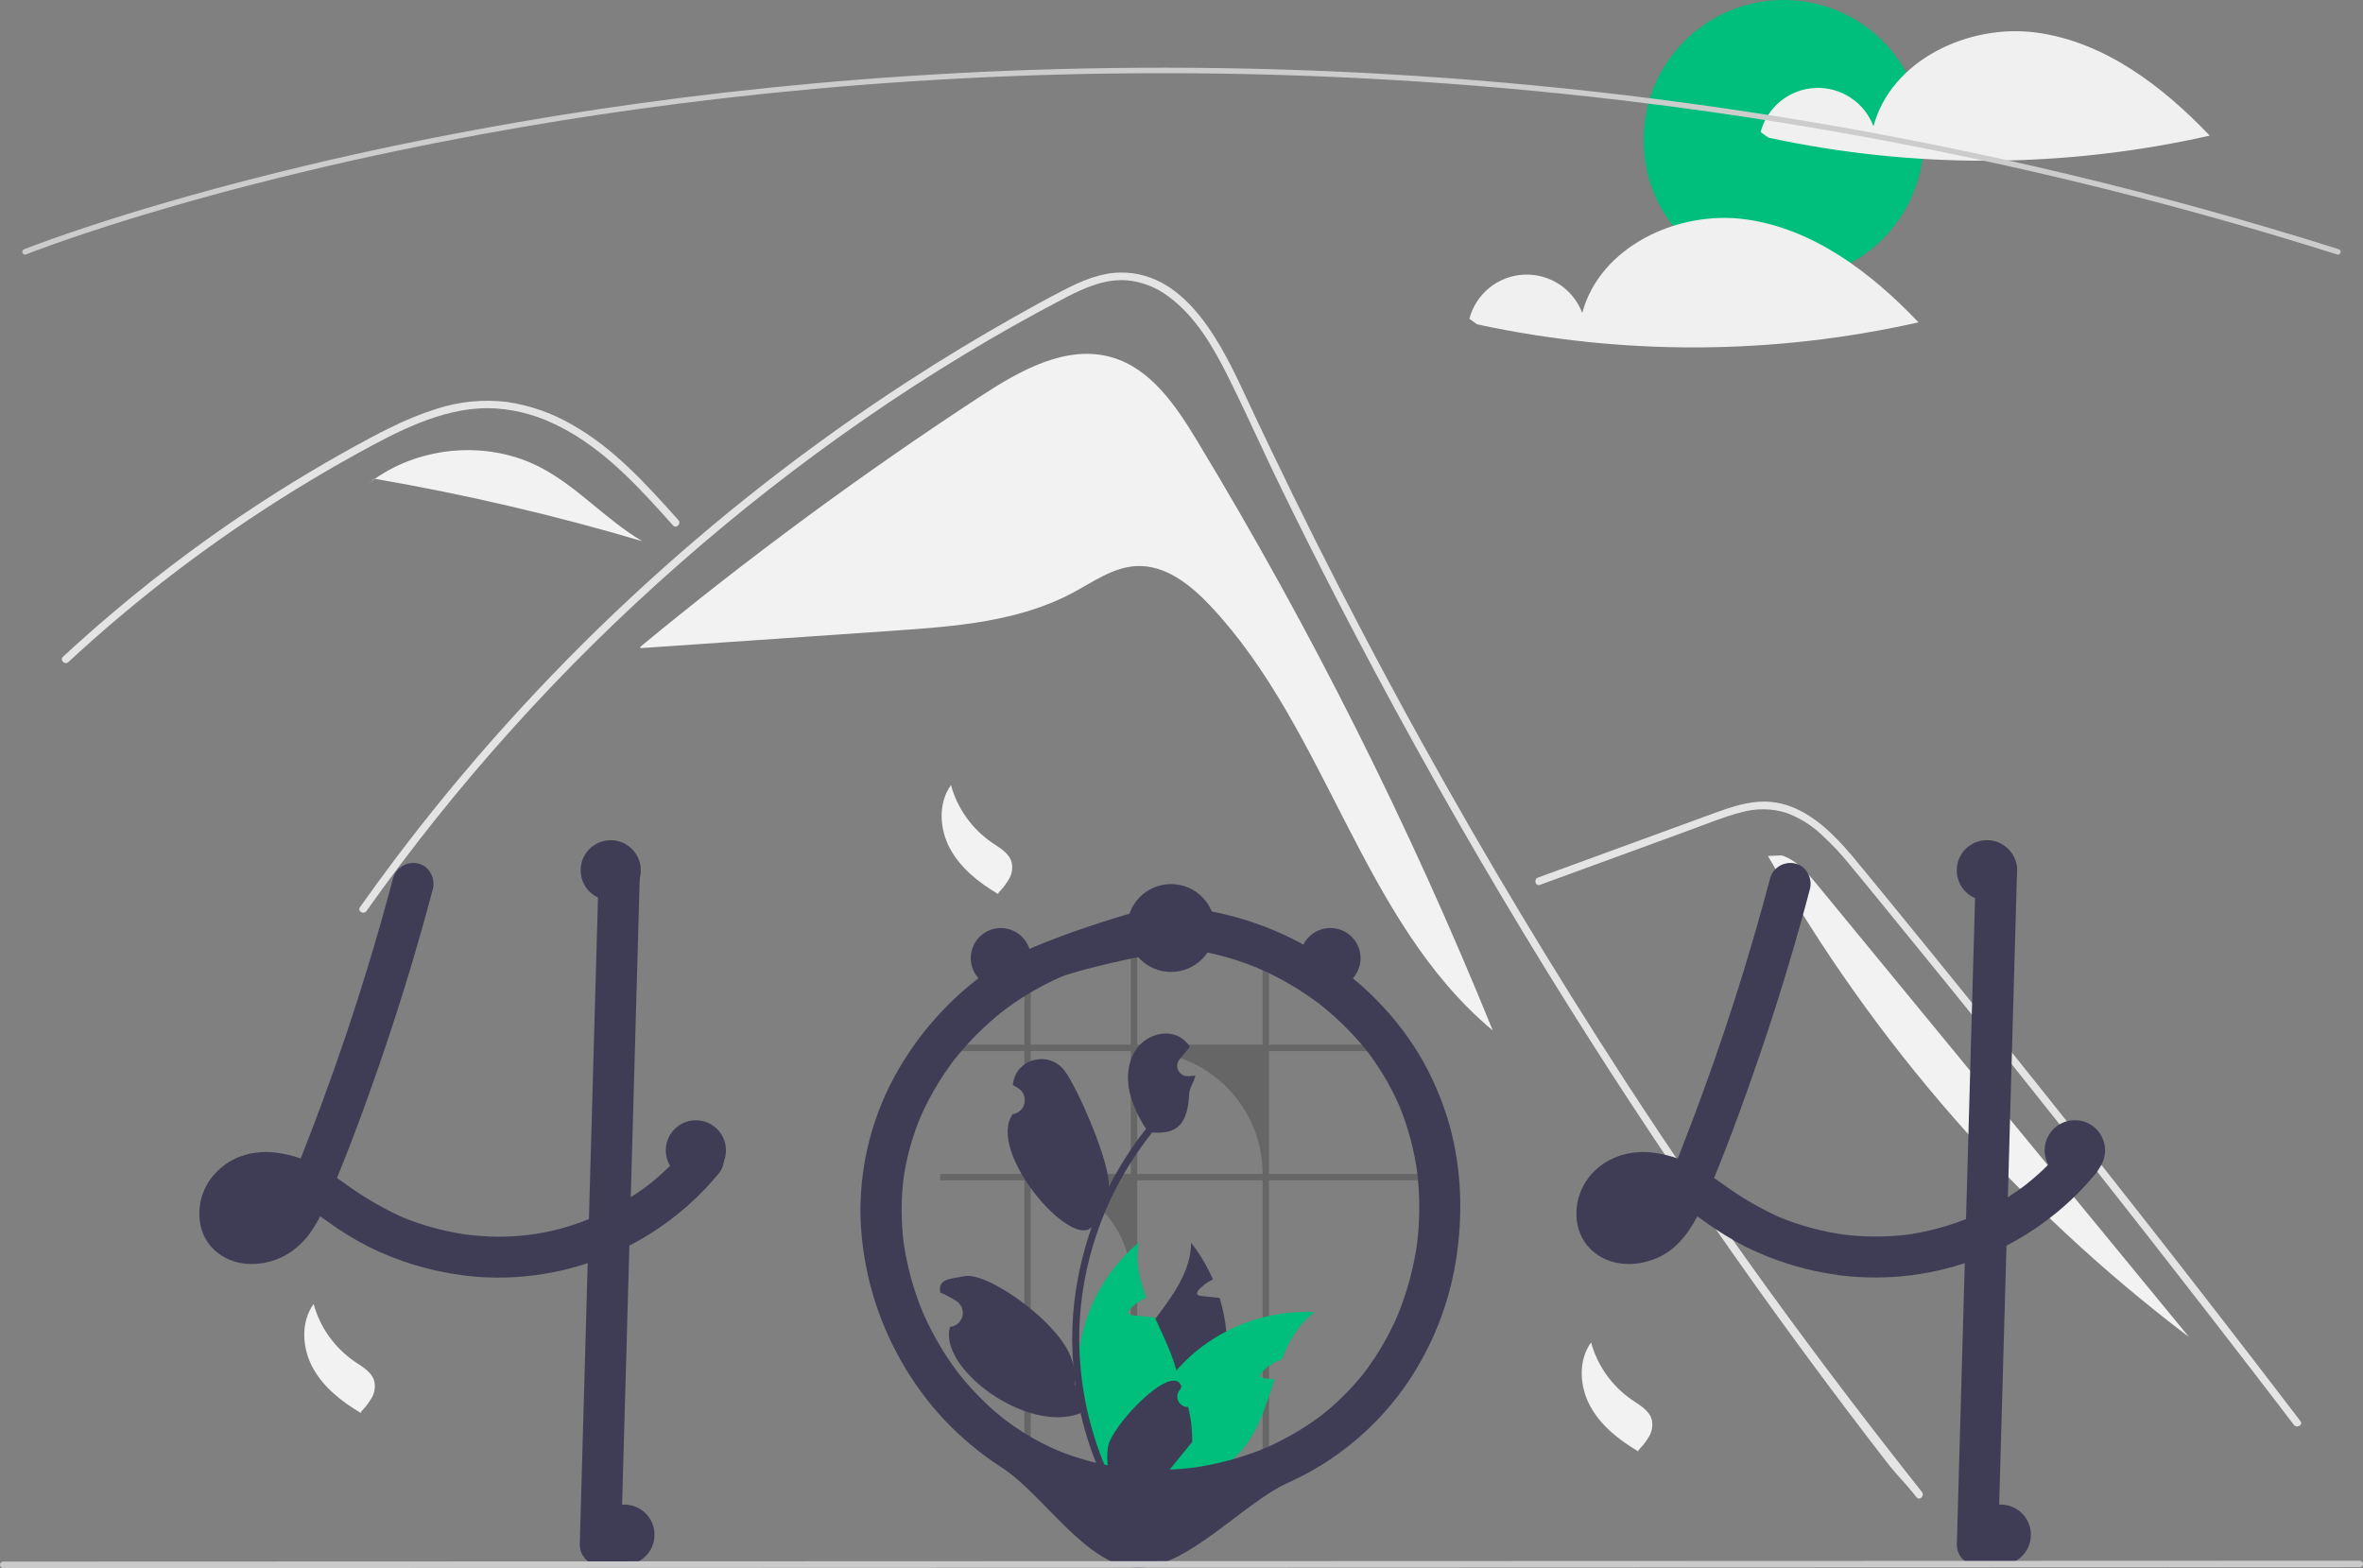 <svg width="663" height="440" viewBox="0 0 663 440" fill="none" xmlns="http://www.w3.org/2000/svg">
<rect x="0" y="0" width="663" height="440" fill="#808080" stroke="none"/>
<g clip-path="url(#clip0_643_5440)">
<path d="M335.871 123.667C329.96 113.896 322.955 103.462 311.984 100.271C299.28 96.576 286.229 103.917 275.159 111.16C242.053 132.823 210.171 156.3 179.66 181.483L179.694 181.862C203.448 180.225 227.202 178.588 250.956 176.951C268.118 175.768 285.87 174.422 301.037 166.307C306.792 163.228 312.403 159.115 318.924 158.829C327.027 158.473 334.092 164.128 339.644 170.037C372.486 204.99 381.99 258.441 418.836 289.15C395.602 231.884 367.86 176.549 335.871 123.667Z" fill="#F2F2F2"/>
<path d="M537.747 420.129C534.115 415.546 532.632 414.472 529.049 409.846C499.879 372.141 472.462 333.162 446.797 292.909C429.365 265.571 412.797 237.708 397.093 209.319C389.617 195.823 382.346 182.221 375.279 168.514C369.796 157.885 364.435 147.192 359.197 136.437C357.699 133.364 356.243 130.278 354.794 127.185C351.381 119.911 348.032 112.601 344.435 105.426C340.337 97.248 335.348 88.674 327.822 83.18C324.397 80.577 320.302 79.002 316.014 78.639C309.888 78.243 304.235 80.772 298.921 83.533C260.042 103.795 223.644 129.198 190.723 158.104C157.716 187.075 128.214 219.805 102.818 255.627C102.041 256.736 100.203 255.676 100.988 254.561C104.076 250.196 107.225 245.879 110.435 241.608C150.355 188.546 199.302 142.916 255.039 106.803C264.417 100.73 273.97 94.941 283.7 89.437C288.604 86.661 293.53 83.921 298.54 81.351C303.451 78.829 308.666 76.562 314.276 76.478C333.369 76.181 343.255 97.792 350.046 112.333C352.18 116.909 354.34 121.472 356.526 126.02C364.786 143.287 373.364 160.397 382.261 177.348C387.751 187.815 393.362 198.22 399.093 208.564C416.928 240.775 435.885 272.334 455.962 303.241C482.56 344.181 508.945 380.347 539.245 418.632C540.079 419.691 538.589 421.203 537.747 420.129Z" fill="#E4E4E4"/>
<path d="M188.836 147.433C187.727 146.197 186.624 144.961 185.508 143.725C176.703 133.993 167.256 124.375 155.165 118.795C149.4 116.051 143.107 114.593 136.722 114.523C130.122 114.544 123.671 116.274 117.573 118.697C114.69 119.848 111.87 121.154 109.093 122.545C105.92 124.142 102.804 125.844 99.702 127.56C93.879 130.78 88.132 134.142 82.46 137.645C71.175 144.615 60.244 152.118 49.666 160.152C44.182 164.319 38.812 168.622 33.554 173.062C28.664 177.187 23.873 181.422 19.181 185.767C18.178 186.692 16.68 185.195 17.683 184.27C18.92 183.119 20.171 181.975 21.422 180.845C24.955 177.653 28.544 174.522 32.191 171.452C38.84 165.844 45.661 160.454 52.655 155.279C63.53 147.228 74.779 139.723 86.403 132.765C92.212 129.29 98.1 125.961 104.069 122.779C105.871 121.818 107.694 120.879 109.538 119.989C113.723 117.879 118.071 116.11 122.54 114.699C128.871 112.652 135.569 111.995 142.177 112.771C148.558 113.699 154.705 115.824 160.295 119.036C172.167 125.667 181.374 135.921 190.334 145.929C191.239 146.946 189.747 148.45 188.836 147.433Z" fill="#E4E4E4"/>
<path d="M432.073 248.28L460.52 237.882L474.644 232.719C479.244 231.037 483.833 229.123 488.588 227.919C492.72 226.739 497.108 226.795 501.209 228.08C504.866 229.433 508.214 231.507 511.053 234.179C513.953 236.848 516.652 239.729 519.127 242.797C522.202 246.49 525.231 250.222 528.275 253.942C540.834 269.293 553.312 284.711 565.708 300.196C578.103 315.681 590.415 331.231 602.645 346.847C614.904 362.502 627.079 378.221 639.17 394.006C640.651 395.94 642.131 397.875 643.61 399.811C644.427 400.88 646.269 399.826 645.44 398.741C633.26 382.797 620.995 366.919 608.646 351.105C596.265 335.254 583.8 319.47 571.249 303.753C558.698 288.037 546.062 272.389 533.341 256.808C530.172 252.927 526.998 249.05 523.818 245.177C521.136 241.91 518.484 238.608 515.542 235.567C510.143 229.985 503.396 225.053 495.321 224.919C490.573 224.84 485.978 226.346 481.566 227.941C476.811 229.661 472.066 231.412 467.317 233.148L438.671 243.62L431.51 246.238C430.239 246.702 430.788 248.75 432.073 248.28Z" fill="#E4E4E4"/>
<path d="M151.421 131.042C136.965 123.617 118.452 125.071 105.168 134.348C130.506 138.717 155.567 144.563 180.222 151.855C169.984 145.859 161.975 136.463 151.421 131.042Z" fill="#F2F2F2"/>
<path d="M105.025 134.322L102.242 136.583C103.184 135.792 104.162 135.05 105.167 134.348C105.12 134.34 105.073 134.33 105.025 134.322Z" fill="#F2F2F2"/>
<path d="M509.981 248.385C507.181 244.978 504.153 241.411 499.965 240.027L496.055 240.181C525.822 292.751 566.024 338.686 614.195 375.168C579.457 332.907 544.719 290.646 509.981 248.385Z" fill="#F2F2F2"/>
<path d="M266.817 220.283C268.626 226.854 272.703 232.573 278.326 236.429C280.5 237.909 283.071 239.328 283.815 241.849C284.206 243.456 283.965 245.152 283.142 246.586C282.32 248.003 281.319 249.308 280.165 250.47L280.06 250.865C274.666 247.67 269.533 243.628 266.554 238.114C263.574 232.6 263.158 225.373 266.817 220.283Z" fill="#F2F2F2"/>
<path d="M446.414 376.67C448.224 383.241 452.301 388.96 457.923 392.816C460.097 394.295 462.669 395.714 463.413 398.235C463.804 399.842 463.563 401.538 462.739 402.973C461.917 404.389 460.917 405.695 459.763 406.857L459.658 407.251C454.263 404.056 449.131 400.015 446.151 394.501C443.171 388.986 442.755 381.759 446.414 376.67Z" fill="#F2F2F2"/>
<path d="M87.989 365.885C89.798 372.456 93.875 378.175 99.498 382.031C101.671 383.51 104.243 384.929 104.987 387.45C105.378 389.057 105.137 390.753 104.314 392.188C103.491 393.604 102.491 394.909 101.337 396.072L101.232 396.466C95.837 393.271 90.705 389.23 87.725 383.715C84.746 378.201 84.33 370.974 87.989 365.885Z" fill="#F2F2F2"/>
<path d="M500.448 78.579C522.159 78.579 539.76 60.988 539.76 39.289C539.76 17.59 522.159 0 500.448 0C478.737 0 461.137 17.59 461.137 39.289C461.137 60.988 478.737 78.579 500.448 78.579Z" fill="#00BE7B"/>
<path d="M571.393 9.145C552.341 6.571 530.59 16.863 525.652 35.433C524.408 32.131 522.145 29.31 519.192 27.378C516.238 25.445 512.746 24.501 509.221 24.682C505.695 24.863 502.318 26.159 499.578 28.384C496.838 30.608 494.876 33.646 493.977 37.057L496.158 38.619C536.986 47.443 579.249 47.252 619.996 38.059C606.743 24.139 590.445 11.719 571.393 9.145Z" fill="#F0F0F0"/>
<path d="M489.686 61.53C470.634 58.956 448.883 69.248 443.945 87.818C442.7 84.516 440.438 81.695 437.484 79.763C434.531 77.83 431.039 76.886 427.514 77.067C423.988 77.248 420.611 78.544 417.871 80.768C415.131 82.993 413.169 86.03 412.27 89.442L414.451 91.003C455.279 99.828 497.542 99.636 538.289 90.444C525.036 76.524 508.738 64.103 489.686 61.53Z" fill="#F0F0F0"/>
<path d="M655.968 71.435C655.89 71.436 655.811 71.423 655.736 71.399C451.928 6.982 272.3 15.405 157.498 33.816C141.875 36.32 126.21 39.213 110.938 42.414C107.039 43.23 102.994 44.105 98.916 45.016C94.045 46.1 89.24 47.217 84.631 48.333C82.641 48.804 80.69 49.279 78.777 49.757C75.88 50.472 72.941 51.217 69.79 52.035C66.269 52.943 62.691 53.894 59.154 54.864C59.142 54.869 59.128 54.872 59.115 54.875L59.115 54.876C55.12 55.966 51.147 57.088 47.304 58.208C45.224 58.808 43.216 59.401 41.292 59.985C41.077 60.044 40.887 60.102 40.694 60.16L40.281 60.286C40.041 60.359 39.805 60.43 39.568 60.498L39.553 60.503L39.554 60.503L38.928 60.698C38.182 60.923 37.454 61.144 36.738 61.363C17.819 67.192 7.418 71.339 7.315 71.38C7.221 71.417 7.121 71.436 7.02 71.435C6.919 71.434 6.819 71.413 6.726 71.373C6.632 71.333 6.548 71.275 6.477 71.203C6.407 71.131 6.351 71.045 6.313 70.951C6.275 70.858 6.257 70.757 6.258 70.656C6.259 70.555 6.28 70.455 6.32 70.362C6.36 70.269 6.417 70.184 6.49 70.114C6.562 70.043 6.648 69.987 6.742 69.95C6.845 69.909 17.297 65.741 36.285 59.89C37.004 59.67 37.734 59.45 38.482 59.223L39.063 59.042C39.083 59.035 39.103 59.029 39.123 59.023C39.358 58.956 39.593 58.885 39.832 58.812L40.246 58.687C40.452 58.624 40.655 58.562 40.864 58.505C42.774 57.925 44.789 57.331 46.874 56.728C50.718 55.607 54.696 54.486 58.694 53.394C58.706 53.389 58.719 53.386 58.731 53.383C62.281 52.41 65.871 51.454 69.403 50.544C72.559 49.724 75.504 48.978 78.406 48.262C80.327 47.784 82.282 47.308 84.272 46.834C88.885 45.717 93.701 44.599 98.58 43.512C102.665 42.6 106.717 41.723 110.622 40.906C125.917 37.7 141.607 34.803 157.254 32.294C272.22 13.858 452.105 5.421 656.2 69.931C656.376 69.986 656.526 70.102 656.623 70.259C656.72 70.415 656.758 70.601 656.73 70.782C656.702 70.964 656.61 71.13 656.47 71.25C656.33 71.37 656.152 71.435 655.968 71.435Z" fill="#CCCCCC"/>
<path d="M202.717 323.436C202.45 322.656 202.001 321.951 201.406 321.379C201.187 321.176 200.95 320.993 200.697 320.832C198.685 319.492 195.679 319.191 193.768 320.832C193.575 320.999 193.397 321.182 193.236 321.379C192.665 322.08 192.079 322.766 191.478 323.436C190.492 324.561 189.482 325.647 188.426 326.702C188.125 326.995 187.825 327.296 187.516 327.588C187.339 327.766 187.162 327.935 186.984 328.105C186.306 328.752 185.612 329.376 184.911 329.992C184.541 330.323 184.171 330.647 183.793 330.963C183.231 331.433 182.668 331.903 182.097 332.357C182.044 332.396 181.99 332.434 181.936 332.48C181.92 332.488 181.912 332.503 181.897 332.511C181.889 332.511 181.882 332.511 181.874 332.527C181.853 332.535 181.835 332.548 181.82 332.565C181.65 332.681 181.535 332.758 181.45 332.827C181.481 332.812 181.512 332.788 181.542 332.773C181.404 332.881 181.257 332.989 181.119 333.097C179.77 334.09 178.39 335.046 176.979 335.939C173.489 338.172 169.824 340.117 166.018 341.756C165.764 341.856 165.502 341.964 165.24 342.064C155.277 346.143 144.469 347.735 133.752 346.702C132.658 346.617 131.563 346.501 130.468 346.355C129.204 346.17 127.948 345.947 126.699 345.692C121.945 344.744 117.294 343.341 112.809 341.501C107.199 338.934 101.864 335.806 96.884 332.164C96.113 331.618 95.335 331.071 94.556 330.539C95.443 328.367 96.314 326.194 97.162 324.006C97.586 322.951 97.994 321.895 98.395 320.832C101.548 312.643 104.507 304.377 107.344 296.08C110.212 287.675 112.917 279.222 115.461 270.719C115.723 269.856 115.977 268.993 116.224 268.131C117.557 263.639 118.837 259.138 120.062 254.626C120.178 254.187 120.301 253.755 120.409 253.316C120.764 252.022 121.111 250.728 121.45 249.434C122.221 246.514 120.479 243.024 117.411 242.323C115.934 241.944 114.367 242.154 113.042 242.907C111.716 243.66 110.734 244.898 110.304 246.36C109.973 247.608 109.641 248.848 109.302 250.096C107.676 256.128 105.964 262.14 104.168 268.131C103.906 268.993 103.644 269.856 103.382 270.719C99.42 283.769 95.07 296.689 90.332 309.477C89.762 311.025 89.184 312.569 88.598 314.107C88.313 314.862 88.028 315.617 87.735 316.372C87.172 317.859 86.594 319.345 86.016 320.832C85.684 321.703 85.345 322.573 85.006 323.436C84.782 323.983 84.567 324.53 84.351 325.069C82.153 324.281 79.876 323.733 77.56 323.436L77.19 323.39C75.394 323.174 73.578 323.189 71.787 323.436C69.105 323.749 66.525 324.646 64.228 326.065C61.932 327.485 59.976 329.39 58.498 331.648C54.821 337.434 54.867 345.708 60.024 350.623C65.335 355.684 73.374 355.646 79.626 352.479C82.939 350.688 85.732 348.072 87.735 344.883C88.502 343.728 89.207 342.532 89.847 341.301C90.008 341.409 90.17 341.517 90.332 341.632C90.949 342.064 91.566 342.503 92.174 342.934C95.723 345.503 99.462 347.798 103.359 349.798C111.739 353.962 120.76 356.689 130.045 357.864C130.253 357.887 130.453 357.918 130.661 357.941C131.686 358.072 132.719 358.172 133.752 358.257C148.569 359.373 163.404 356.343 176.594 349.506C177.712 348.928 178.819 348.322 179.916 347.688C181.62 346.701 183.285 345.654 184.911 344.544C185.797 343.944 186.661 343.335 187.516 342.696C191.255 339.943 194.74 336.862 197.93 333.49C199.14 332.218 200.299 330.906 201.406 329.553C202.454 328.446 203.057 326.993 203.102 325.47C203.096 324.774 202.966 324.086 202.717 323.436ZM75.078 341.786C75.24 341.671 75.402 341.548 75.556 341.424C75.51 341.54 75.286 341.671 75.078 341.786ZM77.552 339.298C77.375 339.498 77.213 339.699 77.036 339.899C76.496 340.502 75.917 341.069 75.301 341.594C75.217 341.671 75.124 341.748 75.032 341.817C75.031 341.817 75.03 341.817 75.029 341.818C75.028 341.818 75.027 341.819 75.026 341.819C75.025 341.82 75.025 341.821 75.025 341.822C75.024 341.823 75.024 341.824 75.024 341.825C74.913 341.875 74.804 341.931 74.7 341.995C74.369 342.195 74.03 342.38 73.683 342.549C73.004 342.799 72.305 342.992 71.594 343.127C71.047 343.167 70.499 343.172 69.952 343.142H69.937C69.559 343.059 69.186 342.956 68.819 342.834C68.634 342.742 68.457 342.634 68.279 342.526C68.21 342.464 68.148 342.403 68.11 342.364C68.034 342.296 67.965 342.221 67.902 342.141C67.902 342.14 67.901 342.139 67.901 342.138C67.901 342.137 67.9 342.136 67.9 342.135C67.899 342.135 67.898 342.134 67.897 342.134C67.896 342.133 67.895 342.133 67.894 342.133C67.809 341.979 67.717 341.825 67.632 341.671C67.627 341.667 67.625 341.661 67.624 341.656C67.562 341.463 67.509 341.263 67.462 341.062C67.446 340.711 67.448 340.358 67.47 340.007C67.573 339.515 67.713 339.031 67.886 338.559C68.042 338.224 68.22 337.9 68.418 337.588C68.433 337.557 68.511 337.434 68.595 337.295C68.603 337.287 68.603 337.288 68.603 337.28C68.719 337.149 68.834 337.01 68.958 336.887C69.166 336.656 69.389 336.455 69.613 336.247C70.048 335.963 70.498 335.703 70.962 335.469C71.698 335.208 72.453 335.005 73.22 334.861C74.352 334.771 75.49 334.781 76.62 334.892C77.69 335.077 78.746 335.337 79.78 335.67C79.153 336.885 78.44 338.054 77.645 339.167C77.614 339.213 77.583 339.26 77.552 339.298ZM68.981 336.764C68.913 336.873 68.833 336.973 68.742 337.064C68.803 336.95 68.884 336.849 68.981 336.764Z" fill="#3F3D56"/>
<path d="M179.545 244.756C179.476 247.175 179.406 249.594 179.337 252.013C179.19 257.383 179.039 262.755 178.882 268.13C178.72 274.177 178.55 280.222 178.373 286.264C178.288 289.384 178.201 292.504 178.111 295.624C177.872 304.029 177.636 312.432 177.402 320.831C177.379 321.702 177.348 322.565 177.325 323.435C177.209 327.603 177.094 331.771 176.978 335.938C176.847 340.46 176.719 344.983 176.593 349.505C176.5 352.894 176.405 356.287 176.307 359.681C175.614 384.28 174.92 408.878 174.226 433.476C174.197 434.999 173.578 436.452 172.501 437.529C171.423 438.606 169.969 439.224 168.445 439.254C166.916 439.241 165.452 438.629 164.371 437.548C163.289 436.467 162.676 435.005 162.664 433.476C163.049 419.64 163.44 405.804 163.836 391.968C164.183 379.457 164.535 366.946 164.892 354.435C165.007 350.314 165.123 346.189 165.239 342.063C165.416 335.854 165.591 329.644 165.763 323.435C165.786 322.565 165.817 321.702 165.84 320.831C165.855 320.069 165.878 319.314 165.901 318.551C166.241 306.494 166.58 294.435 166.919 282.374C167.058 277.628 167.191 272.88 167.32 268.13C167.474 262.714 167.628 257.301 167.782 251.89C167.852 249.51 167.913 247.137 167.983 244.756C168.012 243.233 168.63 241.78 169.708 240.703C170.786 239.626 172.24 239.008 173.764 238.979C175.293 238.991 176.756 239.604 177.838 240.684C178.919 241.765 179.533 243.228 179.545 244.756Z" fill="#3F3D56"/>
<path d="M496.679 246.36C490.617 269.301 483.371 291.914 474.972 314.108C472.654 320.229 470.283 326.339 467.748 332.375L468.331 330.995C467.2 333.87 465.755 336.611 464.022 339.17C463.905 339.335 463.785 339.498 463.663 339.66C464.262 338.895 464.375 338.743 464.004 339.206C463.808 339.438 463.615 339.67 463.412 339.896C462.873 340.5 462.294 341.067 461.679 341.593C461.524 341.726 461.367 341.855 461.207 341.982L461.93 341.42C461.846 341.618 461.257 341.881 461.074 341.993C460.48 342.351 459.86 342.665 459.22 342.931L460.601 342.349C459.552 342.771 458.458 343.071 457.34 343.243L458.877 343.037C457.778 343.188 456.665 343.2 455.564 343.072L457.101 343.278C456.199 343.154 455.318 342.917 454.476 342.572L455.857 343.155C455.408 342.959 454.975 342.728 454.563 342.464C454.354 342.328 453.711 341.841 454.551 342.483C455.425 343.15 454.664 342.54 454.484 342.363C454.334 342.215 454.199 342.055 454.052 341.905C453.373 341.208 454.82 343.104 454.358 342.289C454.111 341.88 453.885 341.459 453.681 341.028L454.264 342.408C453.999 341.751 453.811 341.066 453.703 340.366L453.91 341.901C453.799 341.031 453.798 340.149 453.907 339.278L453.701 340.814C453.842 339.842 454.099 338.89 454.467 337.979L453.885 339.36C454.141 338.747 454.445 338.155 454.793 337.589C454.953 337.296 455.141 337.02 455.354 336.763C455.392 336.776 454.376 337.929 454.915 337.347C455.056 337.194 455.188 337.034 455.331 336.883C455.559 336.641 455.804 336.42 456.044 336.191C456.849 335.425 454.917 336.935 455.847 336.329C456.52 335.887 457.229 335.5 457.966 335.174L456.585 335.757C457.819 335.25 459.113 334.903 460.435 334.724L458.898 334.931C460.554 334.74 462.227 334.76 463.878 334.99L462.341 334.783C464.432 335.1 466.475 335.674 468.424 336.493L467.043 335.911C471.198 337.694 474.877 340.34 478.55 342.935C482.098 345.503 485.836 347.796 489.732 349.797C498.112 353.961 507.134 356.689 516.419 357.865C529.735 359.496 543.248 357.758 555.717 352.811C568.186 347.864 579.213 339.867 587.785 329.553C588.831 328.444 589.433 326.99 589.478 325.467C589.467 323.937 588.86 322.471 587.785 321.381C585.664 319.436 581.658 318.886 579.609 321.381C577.668 323.75 575.581 325.995 573.361 328.104C572.324 329.087 571.26 330.04 570.168 330.962C569.544 331.489 568.912 332.006 568.271 332.512C567.968 332.751 567.023 333.389 568.474 332.36C568.141 332.596 567.822 332.853 567.494 333.095C562.64 336.672 557.379 339.662 551.822 342.004L553.203 341.422C547.24 343.922 540.977 345.637 534.571 346.524L536.108 346.318C529.519 347.184 522.844 347.174 516.257 346.288L517.794 346.495C511.209 345.591 504.768 343.837 498.634 341.279L500.015 341.861C494.095 339.244 488.477 335.991 483.26 332.161C480.545 330.152 477.681 328.351 474.694 326.773C471.214 324.997 467.446 323.852 463.565 323.392C456.29 322.537 448.876 325.369 444.876 331.651C441.195 337.433 441.242 345.706 446.397 350.622C451.706 355.685 459.747 355.642 466.003 352.475C472.029 349.425 475.648 343.088 478.194 337.112C483.922 323.665 488.993 309.908 493.718 296.08C498.392 282.399 502.631 268.58 506.435 254.623C506.906 252.894 507.37 251.164 507.828 249.432C508.599 246.513 506.856 243.022 503.79 242.324C502.313 241.944 500.745 242.153 499.418 242.905C498.091 243.658 497.109 244.897 496.679 246.36Z" fill="#3F3D56"/>
<path d="M554.36 244.756L552.28 318.553L550.21 391.966L549.039 433.477C549.052 435.005 549.665 436.467 550.747 437.548C551.828 438.629 553.291 439.241 554.82 439.254C556.344 439.225 557.798 438.607 558.875 437.53C559.953 436.452 560.572 435 560.601 433.477L562.682 359.68L564.752 286.267L565.923 244.756C565.91 243.228 565.296 241.766 564.215 240.685C563.134 239.604 561.671 238.992 560.142 238.979C558.617 239.008 557.164 239.626 556.086 240.703C555.008 241.781 554.39 243.233 554.36 244.756Z" fill="#3F3D56"/>
<path opacity="0.2" d="M354.259 412.872H356.054V331.18H397.931V329.39H356.054V294.92H388.394C387.92 294.318 387.432 293.723 386.93 293.135H356.054V270.368C355.46 270.115 354.862 269.872 354.259 269.642V293.135H319.07V263.965C318.467 263.992 317.873 264.034 317.274 264.084V293.135H289.201V271.371C288.598 271.638 288.005 271.919 287.415 272.213V293.135H263.816V294.92H287.415V329.39H263.816V331.18H287.415V412.872H289.201V331.18C292.888 331.179 296.539 331.904 299.945 333.314C303.352 334.724 306.447 336.791 309.054 339.396C311.661 342.002 313.728 345.095 315.139 348.499C316.55 351.904 317.275 355.552 317.274 359.237V412.872H319.07V331.18H354.259V412.872ZM289.201 329.39V294.92H317.274V329.39H289.201ZM319.07 329.39V294.92H319.774C324.303 294.921 328.787 295.812 332.971 297.545C337.155 299.277 340.957 301.816 344.159 305.017C347.362 308.218 349.902 312.018 351.634 316.2C353.367 320.382 354.259 324.864 354.259 329.39H319.07Z" fill="black"/>
<path d="M343.294 388.378C341.034 398.453 335.621 407.547 327.84 414.34C327.269 414.833 326.699 415.31 326.105 415.78C324.664 415.911 323.233 416.045 321.812 416.181C320.633 416.289 319.469 416.404 318.312 416.512L318.104 416.535L317.958 415.272L317.372 410.157C315.099 406.448 313.691 402.277 313.25 397.951C312.81 393.625 313.349 389.255 314.828 385.165C316.863 379.68 320.548 374.835 324.171 370.027C329.173 363.387 334.037 356.823 334.214 348.727C336.676 351.875 338.722 355.326 340.304 358.996C338.811 359.698 337.471 360.684 336.357 361.9C336.041 362.247 335.725 362.732 335.941 363.148C336.126 363.502 336.588 363.587 336.989 363.633C337.953 363.733 338.924 363.834 339.887 363.934C340.658 364.019 341.429 364.096 342.2 364.18C343.132 367.239 343.765 370.382 344.088 373.564C344.608 378.513 344.34 383.513 343.294 388.378Z" fill="#3F3D56"/>
<path d="M368.887 368.187C364.34 371.492 361.68 376.245 359.614 381.483C357.497 382.161 355.593 383.377 354.088 385.012C353.772 385.358 353.456 385.844 353.672 386.26C353.857 386.614 354.319 386.699 354.72 386.745C355.683 386.845 356.655 386.945 357.618 387.046C355.552 393.239 353.656 399.649 350.002 404.88C347.573 408.333 344.405 411.204 340.73 413.285C339.727 413.855 338.693 414.367 337.631 414.818C333.715 415.118 329.874 415.439 326.107 415.781C324.666 415.912 323.235 416.045 321.814 416.181C320.635 416.289 319.471 416.405 318.314 416.513C318.307 416.089 318.307 415.665 318.314 415.241C318.558 403.954 322.713 393.101 330.069 384.534C330.416 384.134 330.771 383.741 331.133 383.348C334.86 379.369 339.243 376.06 344.09 373.564C351.729 369.595 360.29 367.738 368.887 368.187Z" fill="#00BE7B"/>
<path d="M323.149 412.23L322.262 414.849L321.815 416.182C320.636 416.289 319.472 416.405 318.316 416.513L318.108 416.536C316.828 416.667 315.556 416.798 314.284 416.929C313.953 416.544 313.621 416.151 313.298 415.75C305.252 406.013 301.39 393.488 302.556 380.914C303.721 368.339 309.82 356.737 319.518 348.643C318.501 353.966 319.688 359.066 321.638 364.127C321.43 364.212 321.229 364.297 321.037 364.389C319.544 365.091 318.204 366.078 317.09 367.293C316.774 367.64 316.458 368.125 316.674 368.541C316.859 368.896 317.321 368.981 317.722 369.027C318.686 369.127 319.657 369.227 320.62 369.327C321.391 369.412 322.162 369.489 322.933 369.574C323.295 369.612 323.657 369.651 324.02 369.689C324.074 369.805 324.12 369.913 324.174 370.028C326.371 374.789 328.737 379.573 330.071 384.534C330.405 385.779 330.667 387.042 330.857 388.317C331.45 392.625 331.066 397.012 329.731 401.152C328.397 405.291 326.147 409.078 323.149 412.23Z" fill="#00BE7B"/>
<path d="M400.736 300.494C394.101 287.558 383.82 276.674 371.729 268.675C359.599 260.688 345.68 255.823 331.213 254.516C329.317 254.343 327.416 254.242 325.51 254.213C323.258 254.179 289.385 263.944 278.038 271.918C266.697 279.794 257.367 290.225 250.803 302.369C244.249 314.579 241.026 328.297 241.456 342.146C242.018 356.078 245.903 369.675 252.789 381.802C259.581 393.89 269.224 404.136 280.881 411.651C292.703 419.19 304.579 439.181 318.538 439.886C332.602 440.597 348.642 421.74 361.469 416.014C374.296 410.241 385.385 401.209 393.631 389.818C401.645 378.655 406.828 365.715 408.739 352.109C410.722 338.179 409.798 323.811 405.038 310.497C403.816 307.075 402.38 303.735 400.736 300.494C399.365 297.794 395.344 296.8 392.827 298.422C391.53 299.22 390.591 300.487 390.205 301.959C389.818 303.431 390.015 304.996 390.753 306.327C391.558 307.913 392.307 309.525 393 311.163L392.417 309.783C395.038 316.081 396.82 322.695 397.718 329.457L397.511 327.921C398.466 335.256 398.449 342.686 397.46 350.017L397.667 348.481C396.667 355.812 394.71 362.98 391.843 369.801L392.426 368.421C390.952 371.901 389.233 375.273 387.284 378.511C386.295 380.147 385.247 381.745 384.138 383.304C383.651 383.988 383.149 384.661 382.644 385.331C381.984 386.206 383.543 384.189 382.861 385.047C382.745 385.193 382.63 385.339 382.513 385.485C382.163 385.923 381.808 386.356 381.448 386.785C379.045 389.651 376.422 392.326 373.604 394.785C372.902 395.397 372.188 395.996 371.463 396.581C371.101 396.872 370.744 397.176 370.367 397.447C370.382 397.437 371.585 396.523 370.873 397.053C370.649 397.22 370.427 397.389 370.202 397.555C368.707 398.663 367.172 399.713 365.597 400.708C361.972 402.991 358.168 404.978 354.223 406.65L355.604 406.067C348.8 408.931 341.648 410.886 334.333 411.885L335.869 411.679C328.558 412.666 321.148 412.679 313.833 411.718L315.369 411.924C308.721 411.032 302.218 409.275 296.026 406.697L297.407 407.28C293.82 405.766 290.362 403.965 287.065 401.894C285.434 400.867 283.845 399.776 282.299 398.622C282.078 398.457 281.86 398.29 281.64 398.125C280.934 397.592 282.147 398.517 282.157 398.524C281.746 398.23 281.351 397.915 280.973 397.58C280.227 396.972 279.491 396.35 278.768 395.715C275.873 393.166 273.169 390.409 270.68 387.464C270.056 386.728 269.446 385.98 268.85 385.222C268.591 384.894 268.12 384.228 269.161 385.629C269.024 385.445 268.882 385.264 268.744 385.081C268.412 384.64 268.084 384.197 267.76 383.75C266.628 382.184 265.552 380.58 264.532 378.938C262.227 375.22 260.216 371.329 258.516 367.299L259.099 368.679C256.317 362.064 254.415 355.113 253.441 348.004L253.647 349.54C252.768 342.987 252.756 336.347 253.61 329.791L253.403 331.327C254.279 324.978 255.988 318.772 258.486 312.869L257.904 314.25C259.476 310.554 261.33 306.986 263.45 303.575C264.511 301.868 265.636 300.203 266.824 298.579C267.094 298.21 267.367 297.844 267.643 297.479C267.893 297.15 268.58 296.329 267.408 297.779C267.523 297.637 267.633 297.49 267.746 297.347C268.398 296.521 269.066 295.709 269.75 294.909C272.338 291.881 275.142 289.043 278.139 286.419C278.897 285.755 279.666 285.106 280.448 284.47C280.803 284.181 281.16 283.896 281.52 283.613C281.664 283.5 281.809 283.389 281.953 283.275C280.413 284.5 281.525 283.608 281.874 283.347C283.485 282.14 285.138 280.995 286.835 279.91C290.606 277.499 294.573 275.41 298.695 273.663L297.314 274.246C303.295 271.736 329.797 265.811 334.617 266.458L333.08 266.251C340.164 267.24 347.088 269.152 353.676 271.938L352.295 271.356C355.633 272.773 358.877 274.401 362.007 276.232C363.571 277.148 365.104 278.114 366.607 279.13C367.318 279.611 368.021 280.103 368.717 280.606C369.065 280.857 369.411 281.111 369.755 281.367C369.946 281.51 370.136 281.654 370.327 281.797C371.128 282.398 369.223 280.928 370.063 281.592C372.873 283.799 375.542 286.18 378.055 288.72C379.288 289.976 380.48 291.272 381.629 292.607C382.218 293.292 382.795 293.988 383.36 294.693C383.641 295.043 384.597 296.312 383.425 294.758C383.712 295.138 384.002 295.515 384.284 295.897C386.72 299.193 388.883 302.681 390.753 306.327C392.135 309.021 396.138 310.026 398.662 308.4C399.96 307.602 400.899 306.335 401.285 304.863C401.672 303.39 401.475 301.826 400.736 300.494Z" fill="#3F3D56"/>
<path d="M333.374 394.785C332.778 394.812 332.187 394.655 331.682 394.336C331.177 394.017 330.783 393.55 330.553 392.999C330.322 392.448 330.267 391.84 330.394 391.257C330.521 390.673 330.824 390.143 331.263 389.738C331.336 389.446 331.389 389.236 331.462 388.944C331.436 388.881 331.41 388.817 331.383 388.754C328.701 382.362 311.585 400.181 310.845 406.189C310.519 408.844 310.656 411.536 311.251 414.145C305.707 402.058 302.828 388.921 302.809 375.624C302.808 372.287 302.994 368.953 303.365 365.637C303.672 362.919 304.098 360.22 304.642 357.54C307.614 343.001 313.994 329.373 323.258 317.776C328.557 318.072 333.2 317.265 333.649 307.002C333.728 305.176 335.083 303.596 335.382 301.797C334.876 301.864 334.362 301.905 333.856 301.938C333.698 301.946 333.533 301.955 333.375 301.963L333.316 301.966C332.76 301.991 332.208 301.854 331.728 301.574C331.248 301.293 330.859 300.879 330.609 300.382C330.358 299.886 330.257 299.327 330.316 298.774C330.376 298.221 330.594 297.697 330.945 297.266C331.163 296.997 331.382 296.728 331.6 296.46C331.932 296.046 332.272 295.64 332.604 295.225C332.642 295.186 332.678 295.144 332.712 295.101C333.093 294.628 333.475 294.164 333.856 293.692C333.16 292.612 332.223 291.707 331.12 291.048C327.297 288.811 322.023 290.36 319.261 293.816C316.492 297.272 315.969 302.121 316.931 306.438C317.877 310.113 319.442 313.599 321.558 316.748C321.351 317.014 321.135 317.27 320.928 317.536C317.139 322.406 313.836 327.636 311.067 333.15C311.85 327.034 302.271 304.948 298.566 300.27C294.116 294.65 284.991 297.103 284.207 304.226C284.2 304.295 284.192 304.364 284.185 304.433C284.735 304.743 285.274 305.072 285.801 305.421C286.463 305.863 286.976 306.495 287.273 307.233C287.569 307.971 287.636 308.782 287.464 309.559C287.291 310.336 286.888 311.043 286.307 311.587C285.726 312.131 284.994 312.487 284.207 312.609L284.127 312.621C276.761 323.132 300.374 350.489 306.284 344.346C303.502 352.225 301.757 360.433 301.093 368.762C300.717 373.676 300.739 378.612 301.159 383.522L301.134 383.348C299.821 372.653 277.292 356.753 270.713 358.077C266.923 358.84 263.191 358.667 263.766 362.487C263.775 362.548 263.785 362.609 263.794 362.67C264.815 363.086 265.809 363.565 266.771 364.104C267.321 364.414 267.86 364.744 268.387 365.092C269.049 365.534 269.562 366.166 269.859 366.904C270.155 367.643 270.222 368.454 270.05 369.231C269.878 370.008 269.475 370.714 268.893 371.259C268.312 371.803 267.58 372.159 266.793 372.28L266.713 372.292C266.655 372.301 266.605 372.309 266.547 372.317C263.194 383.847 288.058 402.454 303.174 396.534H303.183C304.681 403.04 306.851 409.372 309.659 415.43H332.795C332.878 415.173 332.952 414.907 333.027 414.651C330.885 414.785 328.735 414.657 326.625 414.269C328.342 412.164 330.058 410.043 331.775 407.938C331.813 407.898 331.849 407.857 331.882 407.813C332.753 406.736 333.632 405.667 334.503 404.589L334.503 404.588C334.55 401.286 334.17 397.991 333.375 394.785L333.374 394.785ZM306.881 342.697L306.893 342.681L306.881 342.714V342.697ZM301.756 388.868L301.557 388.42C301.566 388.097 301.566 387.774 301.557 387.442C301.557 387.351 301.541 387.26 301.541 387.169C301.615 387.741 301.682 388.312 301.765 388.884L301.756 388.868Z" fill="#3F3D56"/>
<path d="M73.42 346.671C78.103 346.671 81.899 342.877 81.899 338.197C81.899 333.517 78.103 329.723 73.42 329.723C68.738 329.723 64.941 333.517 64.941 338.197C64.941 342.877 68.738 346.671 73.42 346.671Z" fill="#3F3D56"/>
<path d="M175.166 439.116C179.849 439.116 183.645 435.322 183.645 430.642C183.645 425.962 179.849 422.168 175.166 422.168C170.484 422.168 166.688 425.962 166.688 430.642C166.688 435.322 170.484 439.116 175.166 439.116Z" fill="#3F3D56"/>
<path d="M561.342 439.116C566.025 439.116 569.821 435.322 569.821 430.642C569.821 425.962 566.025 422.168 561.342 422.168C556.659 422.168 552.863 425.962 552.863 430.642C552.863 435.322 556.659 439.116 561.342 439.116Z" fill="#3F3D56"/>
<path d="M582.155 331.263C586.838 331.263 590.634 327.469 590.634 322.789C590.634 318.108 586.838 314.314 582.155 314.314C577.472 314.314 573.676 318.108 573.676 322.789C573.676 327.469 577.472 331.263 582.155 331.263Z" fill="#3F3D56"/>
<path d="M557.491 252.685C562.173 252.685 565.97 248.891 565.97 244.21C565.97 239.53 562.173 235.736 557.491 235.736C552.808 235.736 549.012 239.53 549.012 244.21C549.012 248.891 552.808 252.685 557.491 252.685Z" fill="#3F3D56"/>
<path d="M203.688 322.789C203.683 324.953 202.845 327.033 201.349 328.598C199.852 330.162 197.811 331.092 195.647 331.194C193.484 331.297 191.364 330.564 189.726 329.147C188.088 327.731 187.058 325.74 186.848 323.585C186.639 321.431 187.266 319.278 188.6 317.573C189.934 315.868 191.873 314.741 194.016 314.424C196.158 314.108 198.341 314.628 200.111 315.875C201.881 317.122 203.104 319.002 203.526 321.125C203.635 321.673 203.689 322.23 203.688 322.789Z" fill="#3F3D56"/>
<path d="M373.264 277.337C377.947 277.337 381.743 273.543 381.743 268.863C381.743 264.183 377.947 260.389 373.264 260.389C368.581 260.389 364.785 264.183 364.785 268.863C364.785 273.543 368.581 277.337 373.264 277.337Z" fill="#3F3D56"/>
<path d="M289.246 268.863C289.241 271.028 288.404 273.107 286.907 274.672C285.41 276.237 283.369 277.166 281.206 277.269C279.042 277.371 276.922 276.638 275.285 275.222C273.647 273.805 272.616 271.814 272.407 269.659C272.197 267.505 272.824 265.352 274.159 263.647C275.493 261.942 277.432 260.815 279.574 260.499C281.717 260.183 283.899 260.702 285.67 261.949C287.44 263.196 288.662 265.076 289.085 267.199C289.193 267.747 289.248 268.304 289.246 268.863Z" fill="#3F3D56"/>
<path d="M179.789 244.211C179.784 246.375 178.947 248.455 177.45 250.02C175.953 251.584 173.912 252.514 171.749 252.616C169.585 252.719 167.465 251.986 165.827 250.569C164.19 249.153 163.159 247.161 162.95 245.007C162.74 242.853 163.367 240.7 164.702 238.995C166.036 237.29 167.975 236.162 170.117 235.846C172.26 235.53 174.442 236.049 176.212 237.297C177.983 238.544 179.205 240.423 179.628 242.547C179.736 243.095 179.791 243.652 179.789 244.211Z" fill="#3F3D56"/>
<path d="M461.909 349.751C466.591 349.751 470.388 345.957 470.388 341.277C470.388 336.597 466.591 332.803 461.909 332.803C457.226 332.803 453.43 336.597 453.43 341.277C453.43 345.957 457.226 349.751 461.909 349.751Z" fill="#3F3D56"/>
<path d="M328.56 272.715C335.371 272.715 340.893 267.196 340.893 260.389C340.893 253.581 335.371 248.062 328.56 248.062C321.748 248.062 316.227 253.581 316.227 260.389C316.227 267.196 321.748 272.715 328.56 272.715Z" fill="#3F3D56"/>
<path d="M662.082 439.762L0.918 439.999C0.797 439.999 0.678 439.975 0.567 439.929C0.455 439.883 0.354 439.816 0.269 439.73C0.184 439.645 0.116 439.544 0.07 439.433C0.024 439.322 0 439.202 0 439.082C0 438.961 0.024 438.842 0.07 438.731C0.116 438.619 0.184 438.518 0.269 438.433C0.354 438.348 0.455 438.28 0.567 438.234C0.678 438.188 0.797 438.164 0.918 438.164L662.082 437.928C662.325 437.928 662.558 438.025 662.729 438.197C662.901 438.369 662.997 438.602 662.997 438.845C662.997 439.088 662.901 439.321 662.729 439.493C662.558 439.665 662.325 439.762 662.082 439.762Z" fill="#CACACA"/>
</g>
<defs>
<clipPath id="clip0_643_5440">
<rect width="663" height="440" fill="white"/>
</clipPath>
</defs>
</svg>
